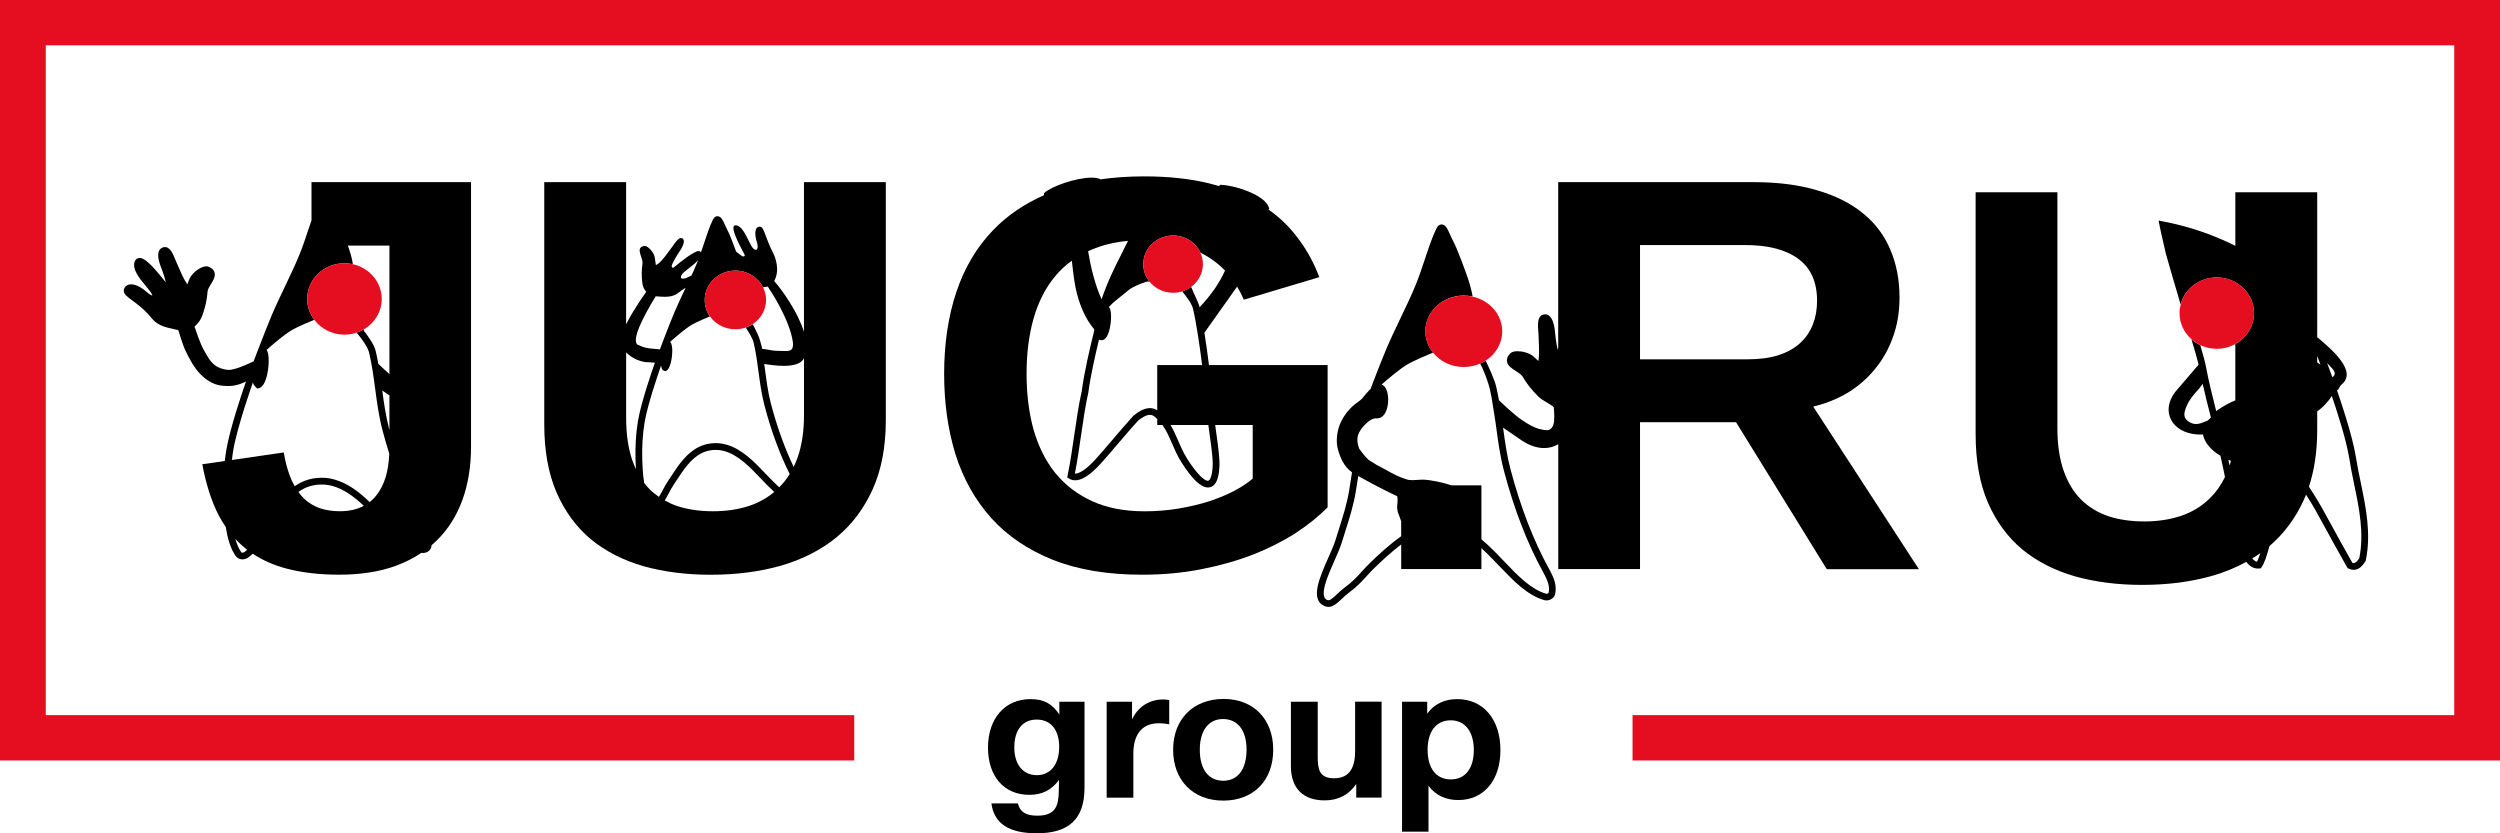 <svg width="111" height="37" viewBox="0 0 111 37" fill="none" xmlns="http://www.w3.org/2000/svg">
<g clip-path="url(#clip0)">
<path d="M87.718 8.538V19.284C87.718 20.454 87.899 21.462 88.26 22.308C88.629 23.154 89.139 23.848 89.788 24.394C90.445 24.931 91.225 25.329 92.129 25.59C93.032 25.842 94.027 25.969 95.11 25.969C96.243 25.969 97.282 25.835 98.226 25.566C98.773 25.407 99.276 25.2 99.737 24.948C99.891 25.152 100.073 25.261 100.307 25.241L100.376 25.235L100.417 25.179C100.543 25.001 100.642 24.681 100.766 24.244C101.418 23.686 101.932 22.992 102.304 22.163C102.333 22.098 102.36 22.029 102.387 21.962C102.406 21.993 102.424 22.022 102.446 22.056C102.706 22.456 102.919 22.846 103.242 23.441C103.485 23.887 103.788 24.442 104.211 25.185L104.235 25.226L104.279 25.247C104.362 25.285 104.437 25.301 104.505 25.301C104.764 25.301 104.922 25.071 105.006 24.948L105.036 24.904L105.042 24.874C105.286 23.693 105.048 22.548 104.82 21.44C104.741 21.064 104.661 20.675 104.603 20.298C104.441 19.3 103.902 17.728 103.762 17.327C103.833 17.332 103.871 17.15 103.965 17.074C104.678 16.494 103.556 15.536 102.887 14.972C102.916 15.047 102.943 15.117 102.884 14.969C102.827 14.817 102.855 14.889 102.884 14.963V8.538H99.249V10.916C98.281 10.425 97.182 10.05 96.059 9.835L95.839 9.793L95.884 10.011C95.885 10.017 96.01 10.628 96.161 11.25C96.325 11.839 96.44 12.223 96.556 12.616C96.636 12.888 96.719 13.165 96.819 13.518C96.999 12.829 97.648 12.318 98.422 12.318C99.337 12.318 100.076 13.028 100.076 13.903C100.076 14.489 99.743 15.001 99.248 15.275V17.777C98.963 17.894 98.735 18.019 98.455 18.211C98.434 18.225 98.418 18.24 98.4 18.255C98.222 17.555 98.052 16.863 97.946 16.288C97.91 16.088 97.809 15.723 97.692 15.324C97.548 15.257 97.417 15.171 97.301 15.068C97.433 15.5 97.555 15.924 97.618 16.189L96.729 17.227C96.315 17.661 96.184 18.153 96.369 18.578C96.574 19.048 97.134 19.327 97.809 19.29C97.889 19.658 98.157 19.98 98.586 20.235C98.592 20.26 98.598 20.286 98.604 20.311C98.684 20.659 98.743 20.943 98.788 21.182C98.609 21.55 98.385 21.865 98.113 22.128C97.761 22.477 97.333 22.737 96.831 22.907C96.339 23.07 95.797 23.152 95.205 23.152C94.622 23.152 94.091 23.075 93.615 22.921C93.139 22.758 92.733 22.511 92.395 22.177C92.058 21.835 91.8 21.404 91.62 20.884C91.439 20.356 91.348 19.73 91.348 19.005V8.538H87.718ZM103.557 16.75C103.495 16.581 103.414 16.364 103.324 16.121C103.497 16.326 103.837 16.547 103.557 16.75ZM102.884 15.803C102.935 15.936 102.983 16.069 103.031 16.194C102.982 16.156 102.934 16.121 102.884 16.086V15.803ZM102.884 19.1V18.267C103.119 18.103 103.358 17.852 103.533 17.582C103.724 18.141 104.164 19.469 104.306 20.341C104.365 20.726 104.446 21.118 104.524 21.498C104.746 22.567 104.975 23.674 104.753 24.785C104.633 24.961 104.56 25.025 104.446 24.991C104.038 24.273 103.744 23.734 103.506 23.298C103.179 22.699 102.964 22.302 102.7 21.896C102.635 21.792 102.575 21.697 102.516 21.608C102.76 20.872 102.884 20.037 102.884 19.1ZM100.359 24.558C100.308 24.716 100.26 24.849 100.212 24.94C100.135 24.925 100.066 24.874 99.999 24.795C100.123 24.719 100.243 24.64 100.359 24.558ZM98.011 18.678C97.976 18.692 97.943 18.705 97.909 18.718C97.774 18.774 97.648 18.826 97.508 18.826C97.413 18.826 97.321 18.802 97.228 18.751C97.112 18.689 97.026 18.596 97 18.504C96.955 18.346 97.032 18.161 97.088 18.025C97.202 17.751 97.404 17.512 97.588 17.315C97.649 17.25 97.714 17.16 97.771 17.082C97.78 17.071 97.79 17.057 97.799 17.045C97.906 17.518 98.032 18.026 98.163 18.535C98.122 18.584 98.076 18.634 98.011 18.678ZM99.053 20.462C99.034 20.532 99.017 20.605 98.995 20.674C98.977 20.591 98.957 20.502 98.937 20.411C98.978 20.429 99.016 20.445 99.053 20.462Z" fill="black"/>
<path d="M102.887 14.97C102.885 14.967 102.885 14.965 102.884 14.963V14.969C102.885 14.969 102.885 14.969 102.887 14.97Z" fill="black"/>
<path d="M46.749 24.858C47.858 25.297 49.18 25.517 50.717 25.517C51.645 25.517 52.52 25.435 53.341 25.273C54.171 25.11 54.934 24.894 55.632 24.625C56.329 24.349 56.959 24.032 57.516 23.674C58.075 23.309 58.551 22.925 58.946 22.527V16.21H53.678C53.624 15.775 53.555 15.263 53.476 14.773L54.928 12.725C55.043 12.913 55.142 13.107 55.225 13.307L58.577 12.306C58.322 11.623 57.977 11.009 57.542 10.464C57.204 10.027 56.801 9.643 56.329 9.309C56.335 9.295 56.341 9.283 56.347 9.27L56.35 9.262L56.349 9.255C56.221 8.652 54.761 8.208 54.18 8.206H54.168L54.16 8.217C54.148 8.233 54.141 8.248 54.13 8.263C53.993 8.223 53.853 8.184 53.71 8.148C52.863 7.937 51.895 7.831 50.803 7.831C50.107 7.831 49.456 7.877 48.843 7.966V7.951L48.828 7.945C48.737 7.907 48.615 7.887 48.463 7.887C47.764 7.887 46.651 8.287 46.36 8.573L46.353 8.581V8.591C46.351 8.618 46.353 8.642 46.353 8.667C45.473 9.056 44.721 9.569 44.101 10.211C43.37 10.967 42.824 11.885 42.462 12.967C42.1 14.048 41.92 15.26 41.92 16.601C41.92 17.894 42.088 19.085 42.424 20.174C42.769 21.264 43.3 22.206 44.014 23.004C44.727 23.793 45.639 24.411 46.749 24.858ZM53.651 18.869C53.668 19.015 53.692 19.181 53.717 19.364C53.785 19.844 53.862 20.389 53.842 20.717C53.814 21.182 53.71 21.348 53.63 21.348C53.49 21.348 53.161 21.087 52.7 20.353C52.535 20.089 52.419 19.82 52.307 19.561C52.205 19.322 52.104 19.09 51.971 18.871H53.651V18.869ZM50.762 11.729C50.762 11.027 51.355 10.457 52.086 10.457C52.627 10.457 53.092 10.768 53.297 11.216C53.442 11.289 53.58 11.367 53.708 11.453C53.967 11.618 54.193 11.806 54.392 12.015C54.107 12.621 53.812 13.046 53.262 13.644C53.261 13.638 53.259 13.632 53.258 13.626C53.211 13.43 53.003 13.031 52.887 12.737C52.767 12.825 52.63 12.895 52.482 12.94L52.493 12.943C52.63 13.104 52.914 13.474 52.966 13.693C53.13 14.391 53.274 15.417 53.374 16.209H51.381V18.217C51.28 18.153 51.17 18.12 51.054 18.12C50.786 18.12 50.527 18.296 50.333 18.451L50.315 18.468C50.031 18.78 49.724 19.14 49.427 19.488C49.179 19.78 48.942 20.056 48.728 20.296C48.154 20.957 47.847 21.028 47.742 21.028C47.736 21.028 47.73 21.028 47.724 21.028C47.834 20.475 47.916 19.898 47.998 19.339C48.096 18.659 48.189 18.016 48.325 17.417C48.403 16.768 48.627 15.776 48.795 15.08C48.829 15.098 48.864 15.107 48.901 15.107C49.254 15.107 49.332 14.331 49.332 14.06C49.332 13.934 49.32 13.83 49.298 13.751C49.281 13.696 49.26 13.657 49.237 13.627C49.376 13.471 49.564 13.32 49.783 13.146C49.888 13.062 49.998 12.974 50.111 12.88C50.29 12.729 50.675 12.583 50.893 12.51C50.919 12.506 50.944 12.5 50.97 12.497L51.053 12.521C50.87 12.305 50.762 12.029 50.762 11.729ZM48.462 11.088C48.938 10.882 49.478 10.752 50.083 10.694C49.983 10.901 49.881 11.105 49.774 11.316C49.477 11.903 49.171 12.512 48.911 13.29C48.609 12.624 48.424 11.835 48.312 11.155C48.362 11.132 48.41 11.108 48.462 11.088ZM45.886 14.161C46.091 13.429 46.407 12.803 46.835 12.282C47.055 12.014 47.306 11.778 47.588 11.575C47.632 11.987 47.686 12.401 47.752 12.761C47.909 13.52 48.192 14.16 48.575 14.611L48.578 14.614C48.579 14.623 48.581 14.634 48.584 14.644C48.585 14.652 48.587 14.656 48.588 14.664C48.419 15.341 48.124 16.583 48.031 17.364C47.895 17.961 47.8 18.61 47.701 19.296C47.614 19.894 47.525 20.512 47.404 21.096L47.383 21.195L47.471 21.251C47.816 21.467 48.328 21.215 48.954 20.492C49.17 20.252 49.406 19.974 49.656 19.68C49.948 19.337 50.251 18.982 50.53 18.677C50.685 18.554 50.884 18.419 51.056 18.419C51.131 18.419 51.2 18.446 51.268 18.502C51.309 18.537 51.346 18.571 51.382 18.605V18.869H51.611C51.788 19.112 51.904 19.381 52.032 19.677C52.148 19.947 52.268 20.226 52.446 20.509C52.919 21.263 53.318 21.644 53.63 21.644C54.086 21.644 54.129 20.96 54.142 20.735C54.163 20.377 54.085 19.817 54.016 19.324C53.993 19.163 53.97 19.006 53.954 18.871H55.62V21.249C55.406 21.436 55.132 21.619 54.794 21.798C54.466 21.968 54.092 22.123 53.674 22.262C53.262 22.392 52.815 22.497 52.331 22.579C51.846 22.661 51.342 22.702 50.816 22.702C49.921 22.702 49.144 22.551 48.487 22.25C47.831 21.949 47.284 21.529 46.848 20.994C46.421 20.457 46.101 19.814 45.887 19.067C45.682 18.319 45.58 17.499 45.58 16.604C45.579 15.699 45.681 14.884 45.886 14.161Z" fill="black"/>
<path d="M98.424 15.487C98.725 15.487 99.007 15.408 99.251 15.274C99.745 14.999 100.079 14.489 100.079 13.902C100.079 13.026 99.338 12.316 98.425 12.316C97.651 12.316 97.002 12.828 96.823 13.517C96.791 13.641 96.771 13.769 96.771 13.902C96.771 14.363 96.978 14.777 97.306 15.066C97.422 15.169 97.553 15.254 97.696 15.323C97.913 15.427 98.16 15.487 98.424 15.487Z" fill="#E40E20"/>
<path d="M52.086 12.999C52.224 12.999 52.357 12.979 52.482 12.941C52.631 12.897 52.767 12.826 52.887 12.739C53.203 12.506 53.41 12.14 53.41 11.729C53.41 11.547 53.369 11.373 53.297 11.216C53.092 10.768 52.627 10.457 52.086 10.457C51.354 10.457 50.762 11.027 50.762 11.729C50.762 12.029 50.87 12.305 51.053 12.522C51.295 12.813 51.667 12.999 52.086 12.999Z" fill="#E40E20"/>
<path d="M17.562 25.127C17.987 24.971 18.37 24.776 18.713 24.546C18.8 24.563 18.9 24.548 18.984 24.499C19.072 24.448 19.13 24.372 19.15 24.284C19.156 24.259 19.157 24.233 19.162 24.208C19.243 24.138 19.323 24.066 19.398 23.992C19.9 23.495 20.277 22.898 20.531 22.199C20.786 21.492 20.914 20.703 20.914 19.832V8.087H13.83V9.784C13.781 9.923 13.733 10.068 13.685 10.215C13.562 10.588 13.432 10.974 13.293 11.313C13.098 11.787 12.872 12.26 12.653 12.718C12.453 13.138 12.245 13.572 12.061 14.006C11.9 14.388 11.683 14.94 11.489 15.447C11.483 15.453 11.478 15.457 11.475 15.459L11.481 15.464C11.403 15.67 11.328 15.867 11.26 16.045C11.058 16.14 10.697 16.303 10.477 16.364C10.359 16.397 10.225 16.434 10.107 16.422C9.889 16.399 9.689 16.328 9.546 16.219C9.335 16.061 9.195 15.805 9.061 15.557L9.032 15.509C8.883 15.236 8.696 14.679 8.637 14.5C8.806 14.357 8.921 14.191 8.993 13.982C9.125 13.6 9.187 13.314 9.219 12.926C9.226 12.844 9.299 12.726 9.363 12.621C9.472 12.442 9.585 12.257 9.519 12.075C9.479 11.967 9.384 11.887 9.237 11.836C9.017 11.76 8.564 12.058 8.414 12.375C8.396 12.412 8.368 12.492 8.338 12.576C8.333 12.591 8.327 12.607 8.319 12.625C8.182 12.443 8.036 12.109 7.949 11.906C7.914 11.826 7.883 11.753 7.856 11.698C7.837 11.659 7.816 11.607 7.794 11.55C7.682 11.27 7.544 10.921 7.268 10.976C7.184 10.992 7.114 11.043 7.072 11.117C6.986 11.273 7.017 11.538 7.163 11.903C7.259 12.145 7.331 12.396 7.366 12.543C6.703 11.705 6.387 11.422 6.162 11.456C6.077 11.469 6.01 11.529 5.98 11.617C5.861 11.96 6.184 12.348 6.468 12.689C6.593 12.84 6.736 13.011 6.757 13.095C6.76 13.107 6.762 13.116 6.763 13.125C6.723 13.113 6.65 13.08 6.554 12.995C6.129 12.622 5.762 12.522 5.567 12.728C5.5 12.801 5.491 12.874 5.495 12.923C5.509 13.071 5.644 13.171 5.867 13.335C6.107 13.511 6.435 13.754 6.756 14.154C7.015 14.459 7.358 14.534 7.723 14.613C7.786 14.626 7.853 14.641 7.917 14.656L7.922 14.673C7.929 14.698 8.106 15.305 8.25 15.602C8.411 15.933 8.607 16.31 8.893 16.608C9.085 16.808 9.302 16.959 9.522 17.044C9.686 17.108 9.874 17.139 10.111 17.139C10.132 17.139 10.154 17.139 10.175 17.139C10.332 17.136 10.498 17.105 10.668 17.047C10.743 17.021 10.832 16.983 10.922 16.938C10.733 17.484 10.196 19.069 10.046 19.997C10.02 20.152 9.999 20.31 9.981 20.468L8.982 20.612C9.146 21.498 9.389 22.256 9.71 22.881C9.806 23.063 9.912 23.233 10.023 23.395C10.098 23.881 10.228 24.346 10.454 24.672C10.514 24.758 10.599 24.813 10.698 24.83C10.719 24.833 10.742 24.836 10.763 24.836C10.871 24.836 10.971 24.792 11.029 24.749C11.102 24.695 11.165 24.64 11.221 24.584C11.662 24.877 12.164 25.1 12.729 25.247C13.409 25.426 14.187 25.516 15.057 25.516C16.005 25.517 16.839 25.387 17.562 25.127ZM17.291 19.088C17.287 19.07 17.281 19.054 17.276 19.036C17.13 18.48 17.047 17.901 16.972 17.338L17.291 17.557V19.088V19.088ZM11.419 17.162V17.206C11.416 17.181 11.415 17.157 11.419 17.162ZM10.853 24.512C10.837 24.524 10.788 24.545 10.751 24.539C10.737 24.536 10.722 24.532 10.704 24.506C10.596 24.349 10.513 24.148 10.448 23.927C10.606 24.099 10.776 24.254 10.957 24.396C10.963 24.4 10.969 24.405 10.975 24.409C10.939 24.444 10.898 24.478 10.853 24.512ZM12.942 21.309C12.795 20.976 12.68 20.569 12.598 20.089L10.296 20.423C10.311 20.296 10.327 20.169 10.347 20.044C10.522 18.962 11.225 16.995 11.231 16.975C11.254 17.12 11.374 17.205 11.419 17.248C11.421 17.25 11.421 17.248 11.421 17.248C11.597 17.247 11.733 17.087 11.826 16.771C11.891 16.549 11.93 16.267 11.93 16.016C11.93 15.794 11.9 15.633 11.841 15.53C12.097 15.305 12.596 14.877 12.917 14.682C13.218 14.498 13.778 14.271 13.955 14.201C13.757 13.94 13.64 13.621 13.64 13.274C13.64 12.399 14.381 11.689 15.294 11.689C15.422 11.689 15.545 11.704 15.664 11.73C15.661 11.699 15.636 11.453 15.487 11.025C15.478 10.998 15.463 10.956 15.444 10.904H17.291V16.611C17.046 16.395 16.829 16.183 16.796 16.152C16.762 15.964 16.726 15.775 16.681 15.587C16.613 15.294 16.333 14.911 16.155 14.688L16.145 14.629C16.047 14.686 15.944 14.732 15.835 14.768C16.005 14.971 16.327 15.394 16.387 15.652C16.514 16.189 16.588 16.74 16.659 17.272C16.74 17.877 16.824 18.502 16.984 19.109C17.077 19.463 17.178 19.806 17.284 20.141C17.253 20.926 17.068 21.538 16.723 21.977C16.631 22.098 16.527 22.202 16.413 22.292C15.944 21.841 15.438 21.451 14.831 21.285C14.346 21.152 13.796 21.203 13.363 21.422C13.266 21.471 13.174 21.528 13.087 21.588C13.037 21.501 12.988 21.409 12.942 21.309ZM14.199 22.564C13.928 22.468 13.685 22.317 13.473 22.113C13.394 22.032 13.32 21.94 13.25 21.841C13.329 21.785 13.412 21.732 13.5 21.689C13.864 21.506 14.343 21.462 14.753 21.574C15.274 21.717 15.729 22.059 16.154 22.46C15.856 22.618 15.502 22.699 15.087 22.699C14.765 22.699 14.47 22.654 14.199 22.564Z" fill="black"/>
<path d="M72.817 25.273V18.747H77.081L81.11 25.273H85.2L80.506 18.052C81.056 17.922 81.565 17.718 82.033 17.442C82.502 17.157 82.904 16.808 83.241 16.394C83.586 15.979 83.853 15.508 84.043 14.978C84.24 14.441 84.338 13.852 84.338 13.21C84.338 12.421 84.202 11.714 83.931 11.088C83.669 10.454 83.265 9.917 82.723 9.477C82.181 9.03 81.503 8.688 80.691 8.453C79.885 8.208 78.941 8.087 77.858 8.087H69.184V15.439C69.178 15.47 69.171 15.5 69.165 15.533C69.127 15.384 69.073 15.09 69.049 14.793C69.005 14.245 68.85 13.955 68.601 13.955C68.576 13.955 68.55 13.958 68.525 13.966C68.246 14.039 68.276 14.431 68.302 14.744C68.306 14.808 68.312 14.868 68.312 14.914C68.312 14.98 68.317 15.062 68.321 15.156C68.332 15.394 68.351 15.793 68.302 16.028C68.284 16.01 68.265 15.994 68.25 15.979C68.183 15.913 68.118 15.851 68.083 15.822C67.874 15.654 67.571 15.594 67.375 15.594C67.228 15.594 67.122 15.626 67.06 15.687C66.946 15.8 66.893 15.918 66.907 16.036C66.928 16.235 67.121 16.358 67.307 16.477C67.423 16.552 67.545 16.628 67.591 16.704C67.803 17.057 67.996 17.3 68.3 17.603C68.412 17.713 68.552 17.795 68.687 17.876C68.799 17.942 68.904 18.004 68.985 18.076C69.008 18.273 69.037 18.686 68.964 18.872C68.927 18.971 68.862 19.049 68.797 19.078C68.693 19.123 68.525 19.091 68.354 19.048C68.07 18.974 67.809 18.808 67.567 18.645C67.244 18.429 66.712 17.924 66.553 17.771C66.517 17.572 66.479 17.37 66.432 17.172C66.354 16.841 66.095 16.282 65.961 16.013C65.882 16.062 65.799 16.106 65.714 16.143C65.869 16.398 66.077 16.971 66.14 17.239C66.169 17.364 66.194 17.49 66.22 17.615L66.322 18.25L66.402 18.76C66.411 18.826 66.42 18.892 66.429 18.956C66.515 19.595 66.604 20.258 66.774 20.9C67.228 22.618 67.817 24.139 68.523 25.417C68.75 25.83 68.812 26.066 68.757 26.318C68.755 26.323 68.747 26.336 68.726 26.348C68.699 26.364 68.668 26.367 68.653 26.364C67.966 26.164 67.386 25.556 66.771 24.912C66.452 24.576 66.125 24.238 65.775 23.945V21.55H64.445C64.005 21.401 63.507 21.318 63.261 21.298C63.171 21.291 63.064 21.298 62.95 21.307C62.871 21.313 62.788 21.319 62.707 21.319C62.588 21.319 62.499 21.306 62.428 21.274L62.409 21.267C62.406 21.266 62.099 21.179 61.758 20.985C61.543 20.861 61.425 20.802 61.326 20.751C61.19 20.681 61.091 20.63 60.8 20.442C60.672 20.359 60.429 20.041 60.341 19.907C60.244 19.594 60.155 19.284 60.666 18.796C60.878 18.593 61.032 18.574 61.088 18.574L61.131 18.578C61.231 18.578 61.416 18.538 61.535 18.273C61.598 18.131 61.635 17.945 61.635 17.749C61.635 17.39 61.523 17.139 61.345 17.071C61.626 16.825 62.124 16.401 62.45 16.203C62.757 16.016 63.392 15.752 63.629 15.655C63.415 15.391 63.287 15.063 63.287 14.707C63.287 13.832 64.052 13.122 64.995 13.122C65.129 13.122 65.26 13.138 65.385 13.165C65.363 13.034 65.296 12.707 65.168 12.337C65.096 12.13 64.725 11.079 64.512 10.687C64.469 10.609 64.429 10.517 64.388 10.427C64.269 10.16 64.185 9.968 64.01 9.965C63.908 9.969 63.837 10.021 63.78 10.138C63.605 10.49 63.444 10.971 63.273 11.481C63.142 11.877 63.005 12.284 62.859 12.643C62.653 13.146 62.412 13.647 62.18 14.131C61.967 14.576 61.748 15.035 61.552 15.496C61.38 15.902 61.151 16.486 60.945 17.024C60.937 17.032 60.931 17.036 60.93 17.038L60.937 17.045C60.896 17.153 60.913 17.109 60.875 17.211C60.865 17.266 60.845 17.279 60.805 17.315C60.672 17.47 60.731 17.393 60.604 17.54C60.529 17.643 60.44 17.746 60.318 17.83C60.106 17.977 59.929 18.141 59.795 18.317C59.604 18.569 59.482 18.808 59.422 19.047C59.337 19.382 59.331 19.698 59.407 19.962C59.505 20.307 59.666 20.724 60.03 20.969C59.985 21.263 59.94 21.543 59.902 21.78C59.807 22.363 59.619 22.957 59.42 23.586C59.378 23.719 59.336 23.853 59.294 23.986C59.226 24.203 59.104 24.479 58.974 24.77C58.59 25.638 58.155 26.622 58.801 26.906C58.864 26.934 58.925 26.946 58.982 26.946C59.197 26.946 59.378 26.776 59.566 26.597C59.672 26.498 59.779 26.396 59.907 26.303C60.234 26.067 60.46 25.82 60.678 25.581C60.791 25.457 60.908 25.329 61.039 25.203C61.394 24.86 61.788 24.496 62.213 24.174V25.268H65.774V24.339C66.042 24.581 66.298 24.849 66.551 25.113C67.194 25.787 67.802 26.424 68.565 26.646C68.663 26.674 68.779 26.658 68.877 26.601C68.967 26.549 69.028 26.47 69.047 26.379C69.132 26.003 69.008 25.678 68.785 25.273C68.091 24.015 67.511 22.518 67.063 20.823C66.905 20.222 66.818 19.595 66.737 18.987L67.604 19.582C67.921 19.786 68.25 19.894 68.558 19.894C68.788 19.894 69.002 19.834 69.187 19.722V25.267H72.817V25.273ZM72.817 10.88H77.475C78.502 10.88 79.29 11.083 79.84 11.49C80.399 11.897 80.678 12.519 80.678 13.356C80.678 13.738 80.616 14.088 80.492 14.404C80.369 14.722 80.18 14.998 79.926 15.233C79.679 15.461 79.359 15.64 78.965 15.77C78.579 15.893 78.115 15.954 77.573 15.954H72.817V10.88ZM62.21 23.81C61.702 24.171 61.237 24.597 60.827 24.995C60.689 25.128 60.57 25.259 60.454 25.387C60.237 25.625 60.032 25.85 59.729 26.067C59.586 26.172 59.465 26.285 59.358 26.387C59.131 26.601 59.029 26.685 58.922 26.639C58.55 26.476 58.953 25.562 59.248 24.895C59.381 24.596 59.506 24.312 59.578 24.078C59.621 23.945 59.661 23.813 59.703 23.68C59.907 23.04 60.098 22.435 60.196 21.831C60.229 21.625 60.267 21.388 60.306 21.137C61.222 21.65 61.838 21.941 62.035 22.031C62.064 22.169 62.055 22.26 62.044 22.356C62.028 22.497 62.011 22.645 62.118 22.882C62.151 22.97 62.181 23.058 62.212 23.145V23.81H62.21Z" fill="black"/>
<path d="M35.697 14.734C35.421 13.855 34.731 12.876 34.374 12.479C34.641 11.993 34.43 11.441 34.325 11.225C34.165 10.918 34.07 10.658 33.999 10.469C33.903 10.206 33.849 10.062 33.73 10.062C33.713 10.062 33.697 10.065 33.677 10.071C33.517 10.123 33.492 10.388 33.608 10.761C33.65 10.895 33.651 11.016 33.612 11.068C33.582 11.11 33.526 11.1 33.46 11.046C33.388 10.988 33.311 10.831 33.23 10.666C33.082 10.366 32.915 10.026 32.672 10.004C32.62 9.998 32.593 10.023 32.579 10.044C32.489 10.191 32.751 10.727 33.019 11.232C33.041 11.275 33.059 11.31 33.07 11.329C33.062 11.368 33.041 11.386 33.007 11.386C32.984 11.386 32.963 11.378 32.953 11.374C32.915 11.357 32.809 11.278 32.686 11.173C32.573 10.862 32.395 10.388 32.276 10.172C32.243 10.112 32.213 10.044 32.183 9.977C32.091 9.769 32.017 9.605 31.862 9.602C31.8 9.593 31.716 9.626 31.653 9.754C31.517 10.026 31.395 10.394 31.265 10.783C31.219 10.925 31.171 11.068 31.121 11.21C31.107 11.17 31.077 11.146 31.027 11.146C30.811 11.146 30.229 11.618 29.981 11.821C29.943 11.853 29.913 11.877 29.895 11.89C29.869 11.89 29.851 11.883 29.839 11.869C29.821 11.847 29.821 11.811 29.827 11.784C29.84 11.718 29.99 11.432 30.157 11.188C30.249 11.053 30.398 10.806 30.357 10.663C30.345 10.622 30.321 10.594 30.282 10.578C30.267 10.572 30.252 10.569 30.237 10.569C30.116 10.569 29.988 10.755 29.884 10.906C29.855 10.947 29.827 10.988 29.804 11.016C29.774 11.055 29.736 11.105 29.696 11.162C29.535 11.383 29.292 11.713 29.12 11.768C29.111 11.732 29.101 11.642 29.093 11.58C29.084 11.511 29.077 11.447 29.069 11.414C29.015 11.168 28.75 10.919 28.632 10.919C28.629 10.919 28.626 10.919 28.623 10.919C28.527 10.93 28.464 10.961 28.429 11.013C28.369 11.107 28.416 11.244 28.464 11.389C28.501 11.499 28.539 11.611 28.527 11.699C28.485 12.002 28.482 12.233 28.518 12.549C28.536 12.706 28.587 12.831 28.691 12.959C28.651 13.016 28.126 13.742 27.799 14.403V8.087H24.165V18.833C24.165 20.004 24.345 21.012 24.707 21.858C25.076 22.703 25.585 23.398 26.234 23.944C26.891 24.481 27.671 24.879 28.575 25.14C29.479 25.392 30.472 25.519 31.556 25.519C32.689 25.519 33.728 25.384 34.673 25.116C35.625 24.84 36.447 24.421 37.137 23.86C37.827 23.291 38.365 22.576 38.752 21.713C39.139 20.849 39.33 19.831 39.33 18.651V8.087H35.696V14.734H35.697ZM30.259 12.211C30.301 12.13 30.44 12.023 30.588 11.909C30.734 11.797 30.889 11.675 30.996 11.55C30.981 11.59 30.964 11.632 30.949 11.671C30.872 11.859 30.788 12.045 30.704 12.23C30.66 12.249 30.616 12.27 30.571 12.296C30.479 12.345 30.393 12.373 30.327 12.373C30.297 12.373 30.258 12.367 30.24 12.339C30.223 12.312 30.231 12.267 30.259 12.211ZM28.295 14.756C28.48 14.204 28.944 13.429 29.113 13.156C29.134 13.158 29.157 13.159 29.176 13.161C29.301 13.169 29.42 13.178 29.529 13.178C29.776 13.178 29.946 13.129 30.098 13.016C30.219 12.919 30.336 12.84 30.448 12.773C30.442 12.785 30.436 12.798 30.429 12.81C30.267 13.15 30.1 13.501 29.95 13.852C29.819 14.161 29.646 14.604 29.489 15.014C29.488 15.016 29.485 15.019 29.483 15.02L29.486 15.023C29.42 15.196 29.355 15.365 29.3 15.512C29.194 15.5 29.105 15.493 29.032 15.487C28.771 15.466 28.638 15.456 28.325 15.311C28.286 15.293 28.26 15.262 28.245 15.214C28.212 15.108 28.238 14.944 28.295 14.756ZM28.217 20.393C28.22 20.529 28.226 20.678 28.236 20.832C28.176 20.703 28.12 20.571 28.072 20.43C27.891 19.902 27.801 19.276 27.801 18.553V15.649C28.117 15.963 28.51 16.085 28.81 16.085H28.833C28.864 16.085 28.907 16.089 28.95 16.095C28.994 16.1 29.038 16.104 29.077 16.106C28.997 16.331 28.459 17.863 28.322 18.714C28.235 19.246 28.202 19.797 28.217 20.393ZM33.282 22.456C32.79 22.618 32.248 22.7 31.657 22.7C31.074 22.7 30.544 22.623 30.068 22.469C29.869 22.402 29.687 22.315 29.512 22.218C29.577 22.119 29.633 22.016 29.688 21.91C29.752 21.789 29.818 21.662 29.905 21.531C29.949 21.465 29.993 21.4 30.036 21.333C30.351 20.854 30.677 20.357 31.157 20.116C31.446 19.971 31.827 19.935 32.151 20.025C32.778 20.196 33.287 20.73 33.779 21.246C33.98 21.456 34.176 21.661 34.377 21.843C34.063 22.105 33.7 22.312 33.282 22.456ZM34.599 21.635C34.397 21.456 34.2 21.251 33.998 21.039C33.478 20.493 32.939 19.929 32.231 19.735C31.832 19.625 31.378 19.668 31.02 19.849C30.467 20.128 30.119 20.657 29.783 21.17C29.739 21.236 29.697 21.301 29.654 21.367C29.557 21.512 29.485 21.65 29.42 21.773C29.364 21.878 29.315 21.972 29.256 22.06C29.111 21.959 28.971 21.852 28.846 21.726C28.759 21.638 28.678 21.543 28.601 21.443C28.533 21.017 28.521 20.588 28.516 20.389C28.501 19.81 28.535 19.278 28.619 18.762C28.747 17.973 29.25 16.517 29.351 16.231C29.363 16.313 29.386 16.388 29.417 16.419C29.455 16.456 29.494 16.476 29.533 16.476C29.736 16.476 29.849 15.942 29.849 15.573C29.849 15.444 29.834 15.239 29.75 15.183C29.92 15.031 30.396 14.614 30.687 14.437C30.93 14.289 31.381 14.106 31.523 14.049C31.375 13.841 31.29 13.588 31.29 13.319C31.29 12.598 31.9 12.015 32.651 12.015C33.192 12.015 33.659 12.319 33.879 12.756C33.953 12.743 34.025 12.729 34.09 12.726C34.192 12.868 35.064 14.188 35.203 15.184C35.256 15.655 34.977 15.582 34.717 15.582C34.572 15.582 34.335 15.581 34.135 15.53C34.061 15.511 33.924 15.508 33.838 15.488C33.807 15.305 33.795 15.323 33.752 15.139C33.713 14.971 33.552 14.635 33.419 14.397C33.325 14.458 33.222 14.507 33.112 14.544C33.246 14.74 33.421 15.038 33.46 15.207C33.563 15.64 33.621 16.085 33.68 16.517C33.746 17.008 33.814 17.515 33.944 18.007C34.243 19.142 34.62 20.162 35.064 21.051C34.927 21.267 34.772 21.462 34.599 21.635ZM35.697 18.431C35.697 19.17 35.599 19.809 35.402 20.346C35.352 20.478 35.299 20.606 35.239 20.729C34.843 19.902 34.504 18.966 34.231 17.931C34.106 17.457 34.039 16.959 33.975 16.477C33.962 16.371 33.947 16.264 33.932 16.157C34.109 16.189 34.454 16.244 34.792 16.244C35.239 16.244 35.531 16.151 35.659 15.966C35.673 15.945 35.685 15.924 35.697 15.903V18.431Z" fill="black"/>
<path d="M32.651 14.62C32.812 14.62 32.966 14.592 33.109 14.543C33.219 14.506 33.322 14.456 33.416 14.395C33.776 14.161 34.013 13.764 34.013 13.317C34.013 13.116 33.963 12.925 33.879 12.755C33.659 12.316 33.193 12.014 32.651 12.014C31.899 12.014 31.289 12.597 31.289 13.317C31.289 13.588 31.375 13.839 31.523 14.048C31.768 14.394 32.181 14.62 32.651 14.62Z" fill="#E40E20"/>
<path d="M15.294 14.859C15.484 14.859 15.666 14.826 15.836 14.77C15.944 14.734 16.049 14.686 16.146 14.631C16.627 14.354 16.949 13.851 16.949 13.274C16.949 12.521 16.399 11.891 15.664 11.73C15.545 11.704 15.422 11.689 15.294 11.689C14.379 11.689 13.64 12.398 13.64 13.274C13.64 13.621 13.757 13.94 13.955 14.201C14.254 14.598 14.742 14.859 15.294 14.859Z" fill="#E40E20"/>
<path d="M63.282 14.71C63.282 15.066 63.41 15.394 63.624 15.658C63.936 16.045 64.432 16.295 64.991 16.295C65.248 16.295 65.492 16.24 65.711 16.146C65.796 16.109 65.879 16.066 65.958 16.016C66.405 15.73 66.699 15.253 66.699 14.711C66.699 13.961 66.135 13.334 65.381 13.169C65.256 13.143 65.125 13.126 64.991 13.126C64.048 13.126 63.282 13.835 63.282 14.71Z" fill="#E40E20"/>
<path d="M0 0V33.765H37.928V31.752H2.032V2.012H108.968V31.752H72.485V33.765H111V0H0Z" fill="#E40E20"/>
<path d="M47.035 31.725C46.719 31.247 46.351 31.041 45.752 31.041C44.617 31.041 43.867 31.9 43.867 33.194C43.867 34.474 44.584 35.291 45.702 35.291C46.268 35.291 46.693 35.076 47.02 34.63L47.011 35.109C47.004 35.795 46.853 36.216 46.06 36.216C45.544 36.216 45.285 36.05 45.193 35.67H44.018C44.134 36.562 44.794 36.998 46.035 36.998C47.436 36.998 48.153 36.387 48.153 34.969V31.156H47.035V31.725ZM46.035 34.417C45.419 34.417 45.035 33.938 45.035 33.187C45.035 32.411 45.402 31.949 46.027 31.949C46.653 31.949 47.028 32.402 47.028 33.163C47.026 33.937 46.644 34.417 46.035 34.417Z" fill="black"/>
<path d="M50.262 31.94V31.156H49.136V35.415H50.321V33.467C50.321 32.69 50.637 32.113 51.455 32.113C51.589 32.113 51.705 32.12 51.913 32.162V31.081C51.797 31.065 51.745 31.056 51.654 31.056C51.012 31.057 50.528 31.387 50.262 31.94Z" fill="black"/>
<path d="M54.33 31.033C52.979 31.033 52.087 31.933 52.087 33.287C52.087 34.648 52.972 35.547 54.314 35.547C55.656 35.547 56.531 34.656 56.531 33.287C56.531 31.933 55.656 31.033 54.33 31.033ZM54.314 34.665C53.656 34.665 53.271 34.161 53.271 33.287C53.271 32.437 53.663 31.925 54.297 31.925C54.955 31.925 55.347 32.429 55.347 33.279C55.347 34.152 54.965 34.665 54.314 34.665Z" fill="black"/>
<path d="M60.167 33.351C60.167 33.995 59.976 34.556 59.233 34.556C58.559 34.556 58.507 34.126 58.507 33.591V31.156H57.316V34.019C57.316 35.033 57.891 35.537 58.816 35.537C59.432 35.537 59.892 35.282 60.217 34.811V35.413H61.342V31.154H60.167V33.351Z" fill="black"/>
<path d="M64.703 31.041C64.153 31.041 63.686 31.247 63.368 31.685V31.157H62.251V36.925H63.425V34.887C63.742 35.324 64.209 35.522 64.751 35.522C65.876 35.522 66.619 34.647 66.619 33.311C66.621 31.94 65.861 31.041 64.703 31.041ZM64.42 34.606C63.769 34.606 63.386 34.12 63.386 33.294C63.386 32.468 63.77 31.982 64.412 31.982C65.046 31.982 65.438 32.477 65.438 33.311C65.436 34.119 65.052 34.606 64.42 34.606Z" fill="black"/>
</g>
<defs>
<clipPath id="clip0">
<rect width="111" height="37" fill="white"/>
</clipPath>
</defs>
</svg>
